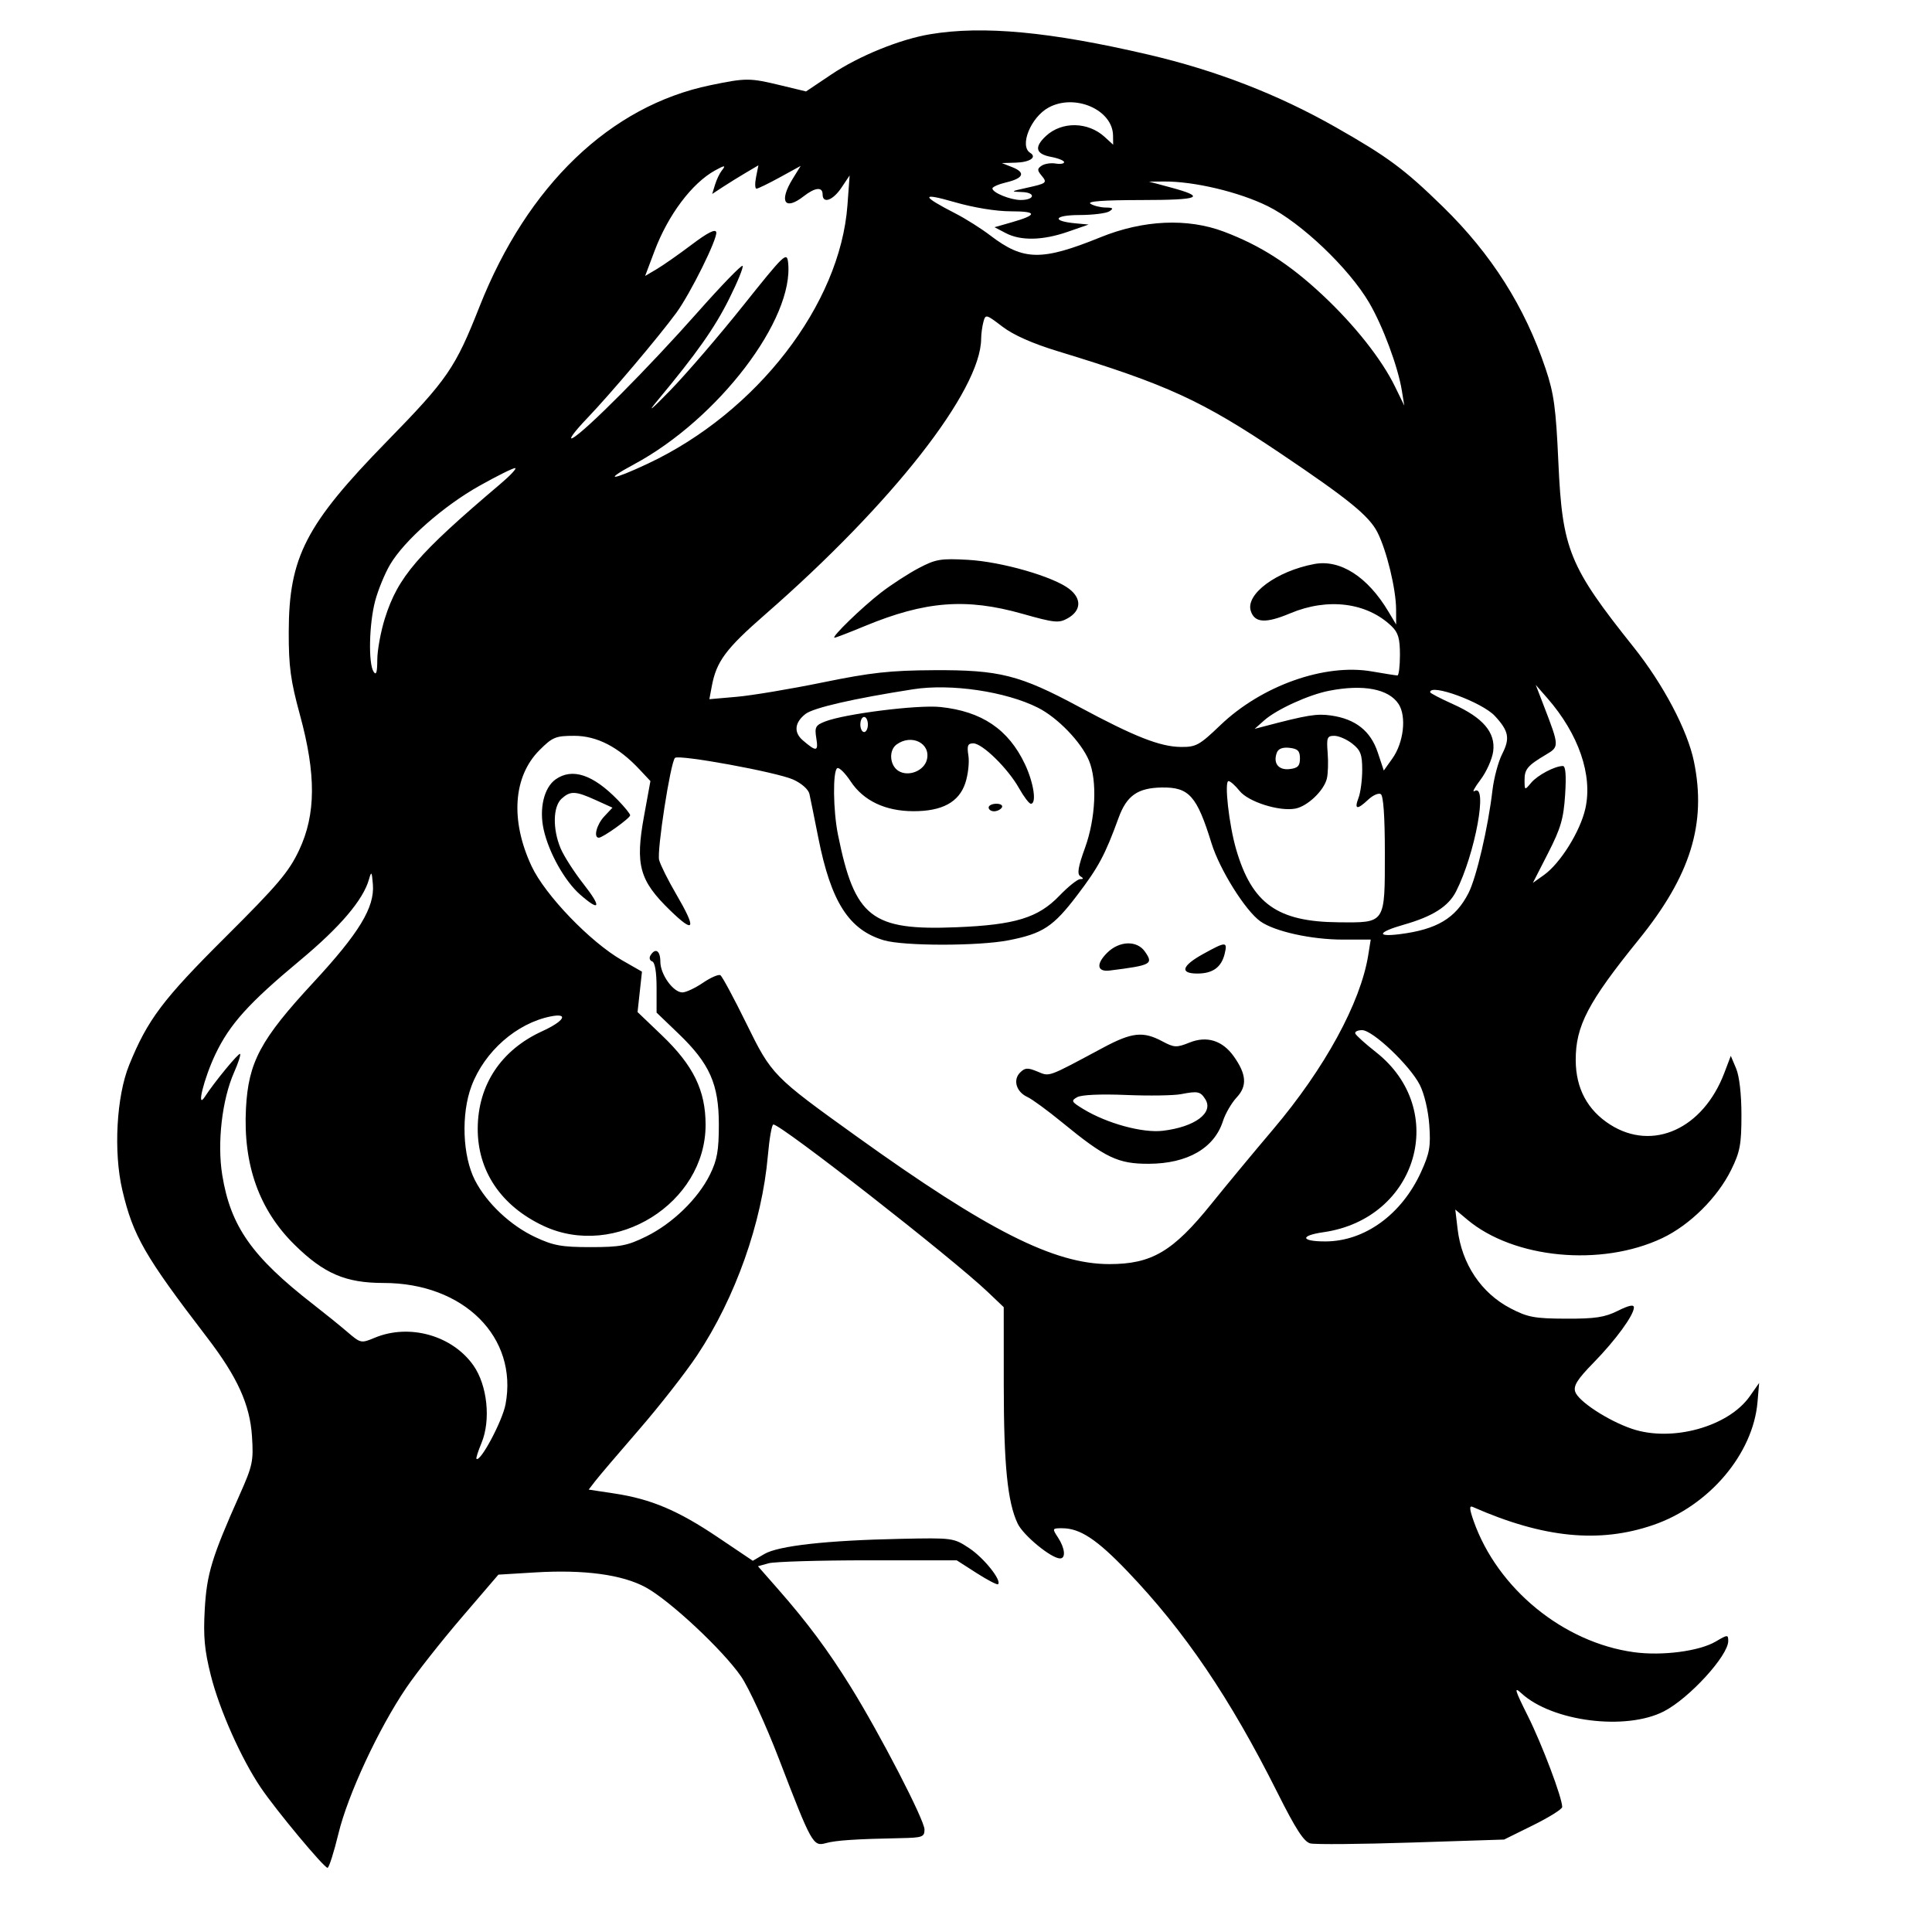 <svg xmlns="http://www.w3.org/2000/svg" width="512" height="512" viewBox="0 0 512 512" version="1.1">
	<path d="M 246.520 9.068 C 238.481 10.411, 227.655 14.811, 220.379 19.690 L 213.606 24.232 206.910 22.616 C 198.647 20.622, 197.755 20.620, 188.254 22.583 C 161.720 28.063, 139.758 49.134, 127.065 81.288 C 120.647 97.547, 118.605 100.518, 102.582 116.923 C 80.995 139.025, 76.552 147.647, 76.518 167.500 C 76.503 176.649, 77.005 180.351, 79.500 189.500 C 83.799 205.261, 83.730 215.839, 79.269 225.296 C 76.542 231.075, 73.627 234.516, 59.781 248.302 C 43.124 264.887, 39.132 270.189, 34.236 282.221 C 30.858 290.523, 30.049 305.306, 32.420 315.400 C 35.264 327.505, 38.358 332.888, 54.826 354.370 C 62.920 364.929, 66.223 372.184, 66.778 380.624 C 67.211 387.202, 66.961 388.390, 63.514 396.124 C 56.121 412.717, 54.792 417.082, 54.259 426.537 C 53.856 433.698, 54.192 437.330, 55.881 444.037 C 58.174 453.145, 63.955 466.119, 69.124 473.759 C 73.197 479.779, 85.874 495.004, 86.800 494.988 C 87.185 494.981, 88.486 490.902, 89.692 485.923 C 92.194 475.591, 100.319 458.123, 107.657 447.297 C 110.343 443.335, 116.937 434.964, 122.311 428.695 L 132.082 417.297 141.791 416.708 C 154.826 415.918, 164.904 417.279, 171.138 420.672 C 177.512 424.141, 191.578 437.288, 196.389 444.274 C 198.437 447.248, 202.969 457.116, 206.459 466.203 C 215.089 488.668, 215.491 489.390, 218.828 488.455 C 221.481 487.711, 226.757 487.359, 238.750 487.123 C 244.455 487.011, 245 486.811, 245 484.834 C 245 482.334, 233.203 459.528, 225.441 447.020 C 219.464 437.390, 213.935 429.956, 206.182 421.128 L 200.865 415.072 203.682 414.286 C 205.232 413.854, 217.084 413.500, 230.020 413.500 L 253.540 413.500 258.808 416.879 C 261.705 418.737, 264.267 420.066, 264.501 419.832 C 265.510 418.824, 260.732 412.851, 256.876 410.299 C 252.714 407.545, 252.539 407.521, 238.587 407.810 C 219.100 408.214, 206.299 409.640, 202.574 411.823 L 199.500 413.623 190.190 407.361 C 179.640 400.265, 172.508 397.254, 162.754 395.780 L 156.008 394.760 157.754 392.491 C 158.714 391.243, 163.933 385.110, 169.352 378.862 C 174.771 372.614, 181.701 363.750, 184.753 359.163 C 194.884 343.938, 201.956 323.969, 203.493 306.250 C 203.886 301.712, 204.542 298, 204.949 298 C 207.026 298, 252.265 333.338, 261.750 342.370 L 266 346.416 266.008 366.958 C 266.015 388.275, 266.998 398.085, 269.692 403.764 C 271.181 406.902, 278.602 413, 280.930 413 C 282.501 413, 282.234 410.287, 280.385 407.465 C 278.805 405.054, 278.829 405, 281.484 405 C 286.203 405, 290.664 407.937, 298.710 416.339 C 313.952 432.256, 325.943 449.942, 338.551 475.103 C 343.392 484.762, 345.555 488.101, 347.247 488.524 C 348.486 488.835, 360.549 488.731, 374.053 488.294 L 398.605 487.499 406.303 483.695 C 410.536 481.603, 414 479.432, 414 478.872 C 414 476.423, 408.653 462.262, 404.883 454.726 C 401.423 447.809, 401.146 446.850, 403.146 448.701 C 411.287 456.235, 430.895 458.726, 440.984 453.508 C 447.705 450.033, 458 438.764, 458 434.884 C 458 433.157, 457.837 433.163, 454.687 435.022 C 450.339 437.587, 440.493 438.873, 433.022 437.851 C 414.316 435.293, 396.857 421.016, 390.540 403.113 C 389.416 399.929, 389.342 398.936, 390.258 399.339 C 408.999 407.599, 423.852 409.074, 438.233 404.102 C 452.982 399.002, 464.597 385.267, 465.761 371.547 L 466.189 366.500 463.709 370.029 C 458.022 378.120, 443.042 382.247, 432.453 378.639 C 426.100 376.474, 418.238 371.326, 417.439 368.808 C 416.939 367.234, 418.049 365.483, 422.303 361.134 C 428.167 355.140, 433 348.522, 433 346.486 C 433 345.645, 431.642 345.930, 428.750 347.375 C 425.289 349.105, 422.735 349.493, 415 349.463 C 406.670 349.431, 404.861 349.094, 400.312 346.728 C 392.537 342.684, 387.374 334.953, 386.280 325.717 L 385.667 320.542 388.812 323.188 C 401.128 333.551, 424.299 335.772, 440.464 328.138 C 447.805 324.671, 455.146 317.406, 458.792 310 C 461.128 305.256, 461.500 303.263, 461.500 295.500 C 461.500 290.003, 460.951 285.199, 460.090 283.157 L 458.680 279.814 456.969 284.321 C 451.341 299.150, 438.017 305.202, 426.742 298.052 C 420.717 294.230, 417.618 288.462, 417.583 281 C 417.539 271.915, 420.830 265.612, 434.288 249 C 448.030 232.039, 452.297 218.264, 448.910 201.799 C 447.208 193.525, 440.782 181.343, 432.928 171.500 C 415.835 150.077, 414.027 145.635, 412.984 122.500 C 412.337 108.132, 411.814 104.295, 409.605 97.717 C 404.089 81.289, 395.258 67.361, 382.391 54.794 C 372.168 44.811, 367.782 41.559, 353.928 33.687 C 338.652 25.009, 322.279 18.667, 304.320 14.473 C 278.311 8.399, 260.492 6.732, 246.520 9.068 M 277.893 28.497 C 273.169 31.064, 270.073 38.691, 273.016 40.510 C 274.886 41.665, 272.921 42.999, 269.191 43.106 L 265.500 43.213 268.267 44.305 C 271.865 45.726, 271.263 47.244, 266.673 48.330 C 264.653 48.808, 263 49.532, 263 49.939 C 263 51.052, 267.766 53, 270.488 53 C 274.262 53, 274.565 51.014, 270.809 50.893 C 267.739 50.794, 267.824 50.714, 272 49.793 C 277.473 48.586, 277.625 48.458, 275.957 46.448 C 274.847 45.111, 274.865 44.692, 276.064 43.900 C 276.854 43.379, 278.512 43.126, 279.750 43.338 C 280.988 43.549, 282 43.385, 282 42.973 C 282 42.560, 280.425 41.927, 278.500 41.566 C 274.455 40.807, 274.019 38.992, 277.175 36.051 C 281.388 32.127, 288.318 32.233, 292.750 36.289 L 295 38.349 294.968 35.924 C 294.878 29.081, 284.847 24.717, 277.893 28.497 M 189.500 45.164 C 183.366 48.548, 177.057 56.954, 173.443 66.556 L 170.967 73.132 174.043 71.316 C 175.734 70.317, 179.904 67.398, 183.309 64.829 C 187.537 61.639, 189.600 60.596, 189.816 61.541 C 190.196 63.204, 182.946 77.837, 179.236 82.896 C 174.522 89.323, 161.825 104.339, 155.585 110.865 C 152.238 114.365, 150.513 116.712, 151.751 116.079 C 155.019 114.409, 171.837 97.491, 184.924 82.708 C 191.153 75.672, 196.492 70.159, 196.789 70.456 C 197.086 70.753, 195.474 74.709, 193.206 79.248 C 189.349 86.968, 184.640 93.643, 174.147 106.264 C 171.373 109.600, 172.618 108.597, 177.578 103.500 C 181.859 99.100, 190.568 88.975, 196.931 81 C 207.811 67.363, 208.521 66.679, 208.847 69.500 C 210.580 84.498, 190.338 111.056, 168.040 123.040 C 159.673 127.536, 162.025 127.416, 171.724 122.852 C 200.585 109.269, 222.649 80.692, 224.582 54.389 L 225.161 46.500 222.983 49.750 C 220.712 53.137, 218 54.089, 218 51.500 C 218 49.453, 216.001 49.653, 213 52 C 207.940 55.958, 206.347 53.411, 210.092 47.351 L 212.184 43.967 206.687 46.983 C 203.664 48.643, 200.866 50, 200.470 50 C 200.074 50, 200.029 48.607, 200.369 46.905 L 200.988 43.809 197.658 45.774 C 195.826 46.855, 193.070 48.563, 191.532 49.571 L 188.738 51.402 189.491 48.951 C 189.906 47.603, 190.695 45.938, 191.245 45.250 C 192.455 43.737, 192.117 43.720, 189.500 45.164 M 309.991 49.607 C 319.860 52.259, 318.222 52.999, 302.450 53.015 C 292.428 53.026, 287.994 53.350, 289 54 C 289.825 54.533, 291.625 54.983, 293 55 C 294.983 55.024, 295.190 55.231, 294 56 C 293.175 56.533, 289.597 56.976, 286.050 56.985 C 279.300 57.001, 278.545 58.583, 285 59.183 L 288.500 59.508 283 61.419 C 276.332 63.736, 270.511 63.861, 266.529 61.771 L 263.558 60.213 268.029 58.938 C 275.012 56.947, 274.970 56, 267.899 56 C 263.980 56, 258.041 55.030, 252.949 53.559 C 243.945 50.958, 244.048 51.875, 253.290 56.617 C 255.924 57.968, 260.067 60.591, 262.496 62.445 C 271.236 69.117, 276.086 69.189, 291.636 62.879 C 302.985 58.273, 314.697 57.745, 324.369 61.402 C 334.054 65.065, 341.680 69.956, 350.397 78.097 C 358.955 86.090, 366.151 95.179, 369.716 102.500 L 372.151 107.500 371.502 103.500 C 370.478 97.181, 366.442 86.341, 362.821 80.184 C 357.434 71.024, 344.789 58.994, 335.964 54.632 C 328.367 50.877, 316.433 48.039, 308.500 48.101 L 304.500 48.132 309.991 49.607 M 260.609 85.330 C 260.289 86.523, 260.021 88.524, 260.014 89.775 C 259.931 103.482, 236.473 133.436, 202.836 162.784 C 192.318 171.962, 189.856 175.273, 188.623 181.897 L 187.991 185.294 195.246 184.660 C 199.236 184.312, 209.475 182.599, 218 180.854 C 230.844 178.225, 235.899 177.669, 247.500 177.607 C 264.880 177.514, 270.234 178.868, 285.977 187.330 C 300.657 195.223, 307.410 197.884, 312.915 197.948 C 316.962 197.996, 317.838 197.514, 323.415 192.174 C 334.368 181.689, 351.078 175.763, 363.565 177.938 C 366.920 178.522, 369.964 179, 370.332 179 C 370.699 179, 371 176.543, 371 173.539 C 371 169.182, 370.545 167.641, 368.750 165.919 C 362.218 159.650, 351.863 158.349, 341.896 162.544 C 335.417 165.271, 332.481 165.089, 331.468 161.900 C 330.053 157.441, 338.310 151.346, 348.306 149.470 C 355.155 148.185, 362.409 152.824, 367.899 162 L 369.993 165.500 369.981 161.500 C 369.967 156.138, 367.470 145.841, 365.020 141.039 C 362.816 136.719, 357.375 132.288, 339.500 120.259 C 318.476 106.110, 309.377 101.931, 280.300 93.068 C 273.608 91.029, 268.567 88.790, 265.646 86.559 C 261.304 83.246, 261.177 83.214, 260.609 85.330 M 127.043 128.750 C 117.441 134.144, 107.097 143.272, 103.358 149.653 C 101.965 152.028, 100.196 156.341, 99.425 159.236 C 97.814 165.290, 97.576 175.796, 99 178 C 99.703 179.088, 99.974 178.223, 99.985 174.855 C 99.993 172.301, 100.902 167.351, 102.005 163.855 C 105.466 152.887, 110.640 146.864, 132.545 128.301 C 135.270 125.991, 137.050 124.079, 136.500 124.051 C 135.950 124.023, 131.695 126.138, 127.043 128.750 M 243.500 150.539 C 240.750 151.984, 236.250 154.901, 233.500 157.022 C 228.440 160.924, 220.120 169, 221.160 169 C 221.470 169, 225.049 167.624, 229.112 165.941 C 245.188 159.285, 256.011 158.434, 270.921 162.652 C 279.425 165.058, 280.594 165.177, 282.921 163.876 C 286.513 161.866, 286.717 158.709, 283.421 156.117 C 279.237 152.826, 265.486 148.863, 256.500 148.360 C 249.314 147.958, 247.991 148.180, 243.500 150.539 M 242 182.662 C 226.160 185.133, 215.542 187.572, 213.445 189.222 C 210.569 191.485, 210.308 194.096, 212.750 196.193 C 216.350 199.285, 216.908 199.206, 216.337 195.687 C 215.852 192.700, 216.107 192.205, 218.646 191.210 C 223.853 189.169, 243.195 186.736, 249.214 187.365 C 260.194 188.512, 267.245 193.277, 271.613 202.500 C 273.945 207.425, 274.779 213, 273.184 213 C 272.735 213, 271.321 211.137, 270.042 208.861 C 267.110 203.645, 260.332 197, 257.942 197 C 256.455 197, 256.218 197.589, 256.637 200.250 C 256.918 202.037, 256.552 205.300, 255.824 207.500 C 254.137 212.598, 249.686 215.005, 242 214.976 C 234.595 214.949, 228.824 212.202, 225.444 207.095 C 223.966 204.861, 222.361 203.277, 221.878 203.575 C 220.663 204.327, 220.777 214.800, 222.071 221.201 C 226.518 243.203, 230.934 246.649, 253.500 245.730 C 269.024 245.098, 275.115 243.234, 280.733 237.398 C 283.061 234.979, 285.536 232.993, 286.233 232.985 C 287.202 232.973, 287.217 232.789, 286.295 232.203 C 285.391 231.629, 285.703 229.746, 287.545 224.673 C 290.366 216.902, 290.821 206.902, 288.597 201.578 C 286.543 196.663, 280.288 190.177, 275.063 187.547 C 266.523 183.247, 252.004 181.102, 242 182.662 M 352.176 183.070 C 346.752 184.137, 338.282 188.014, 335 190.930 L 332.500 193.152 335 192.495 C 346.544 189.460, 348.946 189.071, 352.777 189.621 C 359.224 190.547, 363.220 193.707, 365.110 199.375 L 366.719 204.203 368.993 201.010 C 371.994 196.796, 372.785 189.847, 370.637 186.569 C 368.010 182.559, 361.266 181.281, 352.176 183.070 M 409.108 187 C 413.255 197.762, 413.260 197.877, 409.694 199.989 C 404.807 202.884, 403.998 203.854, 404.022 206.789 C 404.044 209.485, 404.054 209.489, 405.772 207.443 C 407.471 205.420, 412.050 203, 414.179 203 C 414.905 203, 415.102 205.506, 414.775 210.600 C 414.368 216.948, 413.624 219.499, 410.258 226.087 L 406.228 233.974 409.151 231.892 C 413.500 228.796, 418.784 220.323, 420.137 214.277 C 422.120 205.416, 418.365 194.518, 410.047 185 L 406.989 181.500 409.108 187 M 379 183.444 C 379 183.688, 381.719 185.108, 385.042 186.599 C 393.022 190.180, 396.381 194.126, 395.709 199.131 C 395.434 201.181, 393.925 204.556, 392.355 206.629 C 390.785 208.703, 390.063 210.058, 390.750 209.641 C 394.392 207.431, 390.934 226.289, 385.874 236.237 C 383.846 240.222, 379.675 242.874, 372 245.057 C 365.166 247.001, 364.578 248.364, 370.918 247.568 C 380.787 246.327, 385.752 243.362, 389.169 236.668 C 391.266 232.558, 394.366 219.272, 395.505 209.510 C 395.889 206.216, 397.054 201.855, 398.093 199.818 C 400.215 195.658, 399.848 193.735, 396.169 189.753 C 392.803 186.109, 379 181.037, 379 183.444 M 228 192 C 228 193.100, 228.450 194, 229 194 C 229.550 194, 230 193.100, 230 192 C 230 190.900, 229.550 190, 229 190 C 228.450 190, 228 190.900, 228 192 M 142.978 198.786 C 135.993 205.772, 135.197 217.412, 140.875 229.547 C 144.464 237.216, 156.451 249.673, 164.887 254.500 L 170.130 257.500 169.544 262.853 L 168.958 268.206 175.430 274.396 C 183.751 282.357, 186.977 288.959, 186.990 298.054 C 187.021 318.879, 163.063 333.817, 144 324.859 C 132.779 319.586, 126.529 310.296, 126.601 299 C 126.674 287.492, 132.795 278.272, 143.664 273.297 C 149.571 270.592, 150.840 268.382, 145.920 269.366 C 136.912 271.168, 128.414 278.634, 124.963 287.779 C 122.159 295.211, 122.565 306.354, 125.876 312.791 C 128.995 318.856, 135.259 324.761, 141.852 327.852 C 146.650 330.101, 148.855 330.500, 156.500 330.500 C 164.347 330.500, 166.235 330.139, 171.239 327.682 C 178.221 324.253, 184.995 317.680, 188.151 311.270 C 190.058 307.398, 190.500 304.900, 190.500 298 C 190.500 287.313, 188.080 281.864, 179.808 273.926 L 174 268.351 174 261.759 C 174 257.592, 173.567 255.022, 172.823 254.774 C 172.176 254.559, 171.977 253.846, 172.382 253.191 C 173.686 251.081, 175 251.921, 175 254.865 C 175 258.237, 178.419 263, 180.840 263 C 181.773 263, 184.223 261.853, 186.286 260.452 C 188.348 259.050, 190.428 258.147, 190.908 258.443 C 191.389 258.740, 194.488 264.499, 197.796 271.241 C 204.492 284.890, 204.859 285.266, 227 301.155 C 261.807 326.134, 279.354 335, 293.980 335 C 305.224 335, 310.859 331.670, 321.054 319 C 324.815 314.325, 332.177 305.445, 337.412 299.267 C 351.059 283.162, 360.584 265.706, 362.599 253.107 L 363.256 249 355.838 249 C 347.501 249, 337.754 246.840, 334 244.160 C 330.014 241.315, 323.219 230.450, 321.065 223.476 C 317.185 210.914, 315.115 208.586, 307.920 208.695 C 301.513 208.791, 298.593 210.831, 296.449 216.708 C 292.833 226.622, 291.151 229.766, 285.453 237.261 C 279.121 245.592, 276.346 247.414, 267.295 249.185 C 259.341 250.742, 239.480 250.740, 234.237 249.182 C 224.963 246.427, 220.231 239.032, 216.860 222.020 C 215.822 216.784, 214.764 211.560, 214.508 210.412 C 214.237 209.194, 212.439 207.600, 210.198 206.589 C 205.847 204.627, 179.834 199.865, 178.874 200.855 C 177.675 202.091, 174.041 225.517, 174.677 227.911 C 175.029 229.236, 177.046 233.279, 179.159 236.895 C 184.649 246.290, 184.160 247.640, 177.580 241.250 C 169.442 233.346, 168.307 229.236, 170.679 216.247 L 172.368 206.994 169.434 203.862 C 163.883 197.938, 158.165 195, 152.187 195 C 147.245 195, 146.429 195.336, 142.978 198.786 M 351.845 199.523 C 352.043 202.011, 351.943 205.091, 351.623 206.367 C 350.821 209.562, 346.497 213.672, 343.293 214.284 C 339.019 215.101, 330.808 212.497, 328.489 209.588 C 327.354 208.165, 326.042 207, 325.574 207 C 324.398 207, 325.693 218.584, 327.600 225.116 C 331.792 239.480, 338.519 244.274, 354.680 244.416 C 367.273 244.527, 367 244.939, 367 225.868 C 367 216.436, 366.613 210.879, 365.926 210.454 C 365.335 210.089, 363.844 210.738, 362.612 211.895 C 359.635 214.692, 358.840 214.550, 360.025 211.435 C 360.561 210.024, 361 206.682, 361 204.007 C 361 199.946, 360.566 198.804, 358.365 197.073 C 356.916 195.933, 354.775 195, 353.608 195 C 351.705 195, 351.523 195.467, 351.845 199.523 M 237.596 197.306 C 235.480 198.853, 235.765 202.835, 238.095 204.295 C 240.721 205.940, 244.886 204.301, 245.632 201.329 C 246.723 196.982, 241.568 194.402, 237.596 197.306 M 338.387 199.433 C 337.314 202.231, 338.789 204.157, 341.744 203.817 C 343.933 203.565, 344.500 202.985, 344.500 201 C 344.500 199.015, 343.933 198.435, 341.744 198.183 C 339.947 197.976, 338.779 198.411, 338.387 199.433 M 147.261 206.529 C 144.164 208.699, 142.833 214.292, 144.085 219.878 C 145.456 225.997, 149.666 233.500, 153.731 237.069 C 159.086 241.770, 159.497 240.464, 154.618 234.250 C 152.135 231.088, 149.405 226.827, 148.552 224.782 C 146.418 219.670, 146.544 213.723, 148.829 211.655 C 151.168 209.538, 152.510 209.595, 157.905 212.042 L 162.310 214.041 160.155 216.335 C 158.106 218.516, 157.209 222, 158.696 222 C 159.764 222, 167 216.818, 167 216.054 C 167 215.683, 165.537 213.875, 163.750 212.036 C 157.170 205.266, 151.682 203.433, 147.261 206.529 M 262 214 C 262 214.550, 262.648 215, 263.441 215 C 264.234 215, 265.160 214.550, 265.500 214 C 265.840 213.450, 265.191 213, 264.059 213 C 262.927 213, 262 213.450, 262 214 M 97.789 233.020 C 96.244 238.494, 90.154 245.652, 79.490 254.530 C 65.909 265.836, 60.864 271.435, 57.074 279.408 C 54.034 285.803, 51.936 294.284, 54.296 290.641 C 56.811 286.757, 63.259 278.926, 63.633 279.300 C 63.848 279.515, 63.125 281.723, 62.027 284.207 C 58.850 291.389, 57.523 302.854, 58.888 311.330 C 61.088 324.990, 66.759 333.055, 83.068 345.718 C 86.056 348.037, 90.105 351.311, 92.066 352.993 C 95.568 355.997, 95.697 356.024, 99.284 354.526 C 108.453 350.695, 119.843 353.882, 125.454 361.847 C 129.163 367.114, 130.124 376.374, 127.590 382.439 C 126.701 384.567, 126.106 386.439, 126.267 386.601 C 127.267 387.600, 133.129 376.623, 133.969 372.177 C 137.334 354.383, 122.891 340, 101.659 340 C 91.593 340, 85.845 337.533, 78.064 329.874 C 68.663 320.620, 64.400 308.653, 65.184 293.718 C 65.826 281.481, 69.025 275.501, 83 260.414 C 95.199 247.244, 99.318 240.458, 98.817 234.354 C 98.535 230.930, 98.421 230.781, 97.789 233.020 M 293.381 252.528 C 290.401 255.508, 290.728 257.623, 294.101 257.198 C 305.180 255.803, 305.739 255.500, 303.402 252.163 C 301.286 249.143, 296.595 249.314, 293.381 252.528 M 318.753 252.869 C 313.162 255.968, 312.590 258, 317.309 258 C 321.397 258, 323.688 256.339, 324.554 252.750 C 325.347 249.459, 324.889 249.468, 318.753 252.869 M 359.167 273.891 C 359.350 274.381, 361.817 276.606, 364.649 278.834 C 384.090 294.135, 375.692 322.964, 350.750 326.545 C 344.388 327.459, 344.704 329.002, 351.250 328.990 C 361.643 328.971, 371.445 321.867, 376.574 310.635 C 378.868 305.610, 379.184 303.819, 378.776 298.135 C 378.499 294.279, 377.443 289.822, 376.254 287.493 C 373.620 282.336, 363.779 273, 360.977 273 C 359.798 273, 358.983 273.401, 359.167 273.891 M 292.323 277.654 C 277.369 285.662, 278.245 285.344, 274.916 283.965 C 272.343 282.899, 271.629 282.942, 270.331 284.240 C 268.374 286.197, 269.326 289.372, 272.274 290.715 C 273.504 291.275, 277.657 294.315, 281.505 297.470 C 292.953 306.857, 296.294 308.449, 304.467 308.415 C 314.698 308.372, 321.803 304.276, 324.092 297.103 C 324.724 295.121, 326.368 292.292, 327.745 290.815 C 330.561 287.796, 330.337 284.686, 326.959 279.943 C 323.966 275.739, 319.837 274.448, 315.251 276.283 C 311.772 277.675, 311.194 277.648, 307.986 275.939 C 302.915 273.240, 299.961 273.563, 292.323 277.654 M 313 289.959 C 311.075 290.334, 304.511 290.434, 298.412 290.180 C 291.710 289.901, 286.591 290.129, 285.470 290.757 C 283.779 291.703, 283.919 291.981, 287.057 293.895 C 293.326 297.717, 302.777 300.305, 308.149 299.669 C 316.643 298.663, 321.698 294.915, 319.423 291.310 C 318.117 289.238, 317.435 289.095, 313 289.959" stroke="none" fill="black" fill-rule="evenodd"/>
</svg>